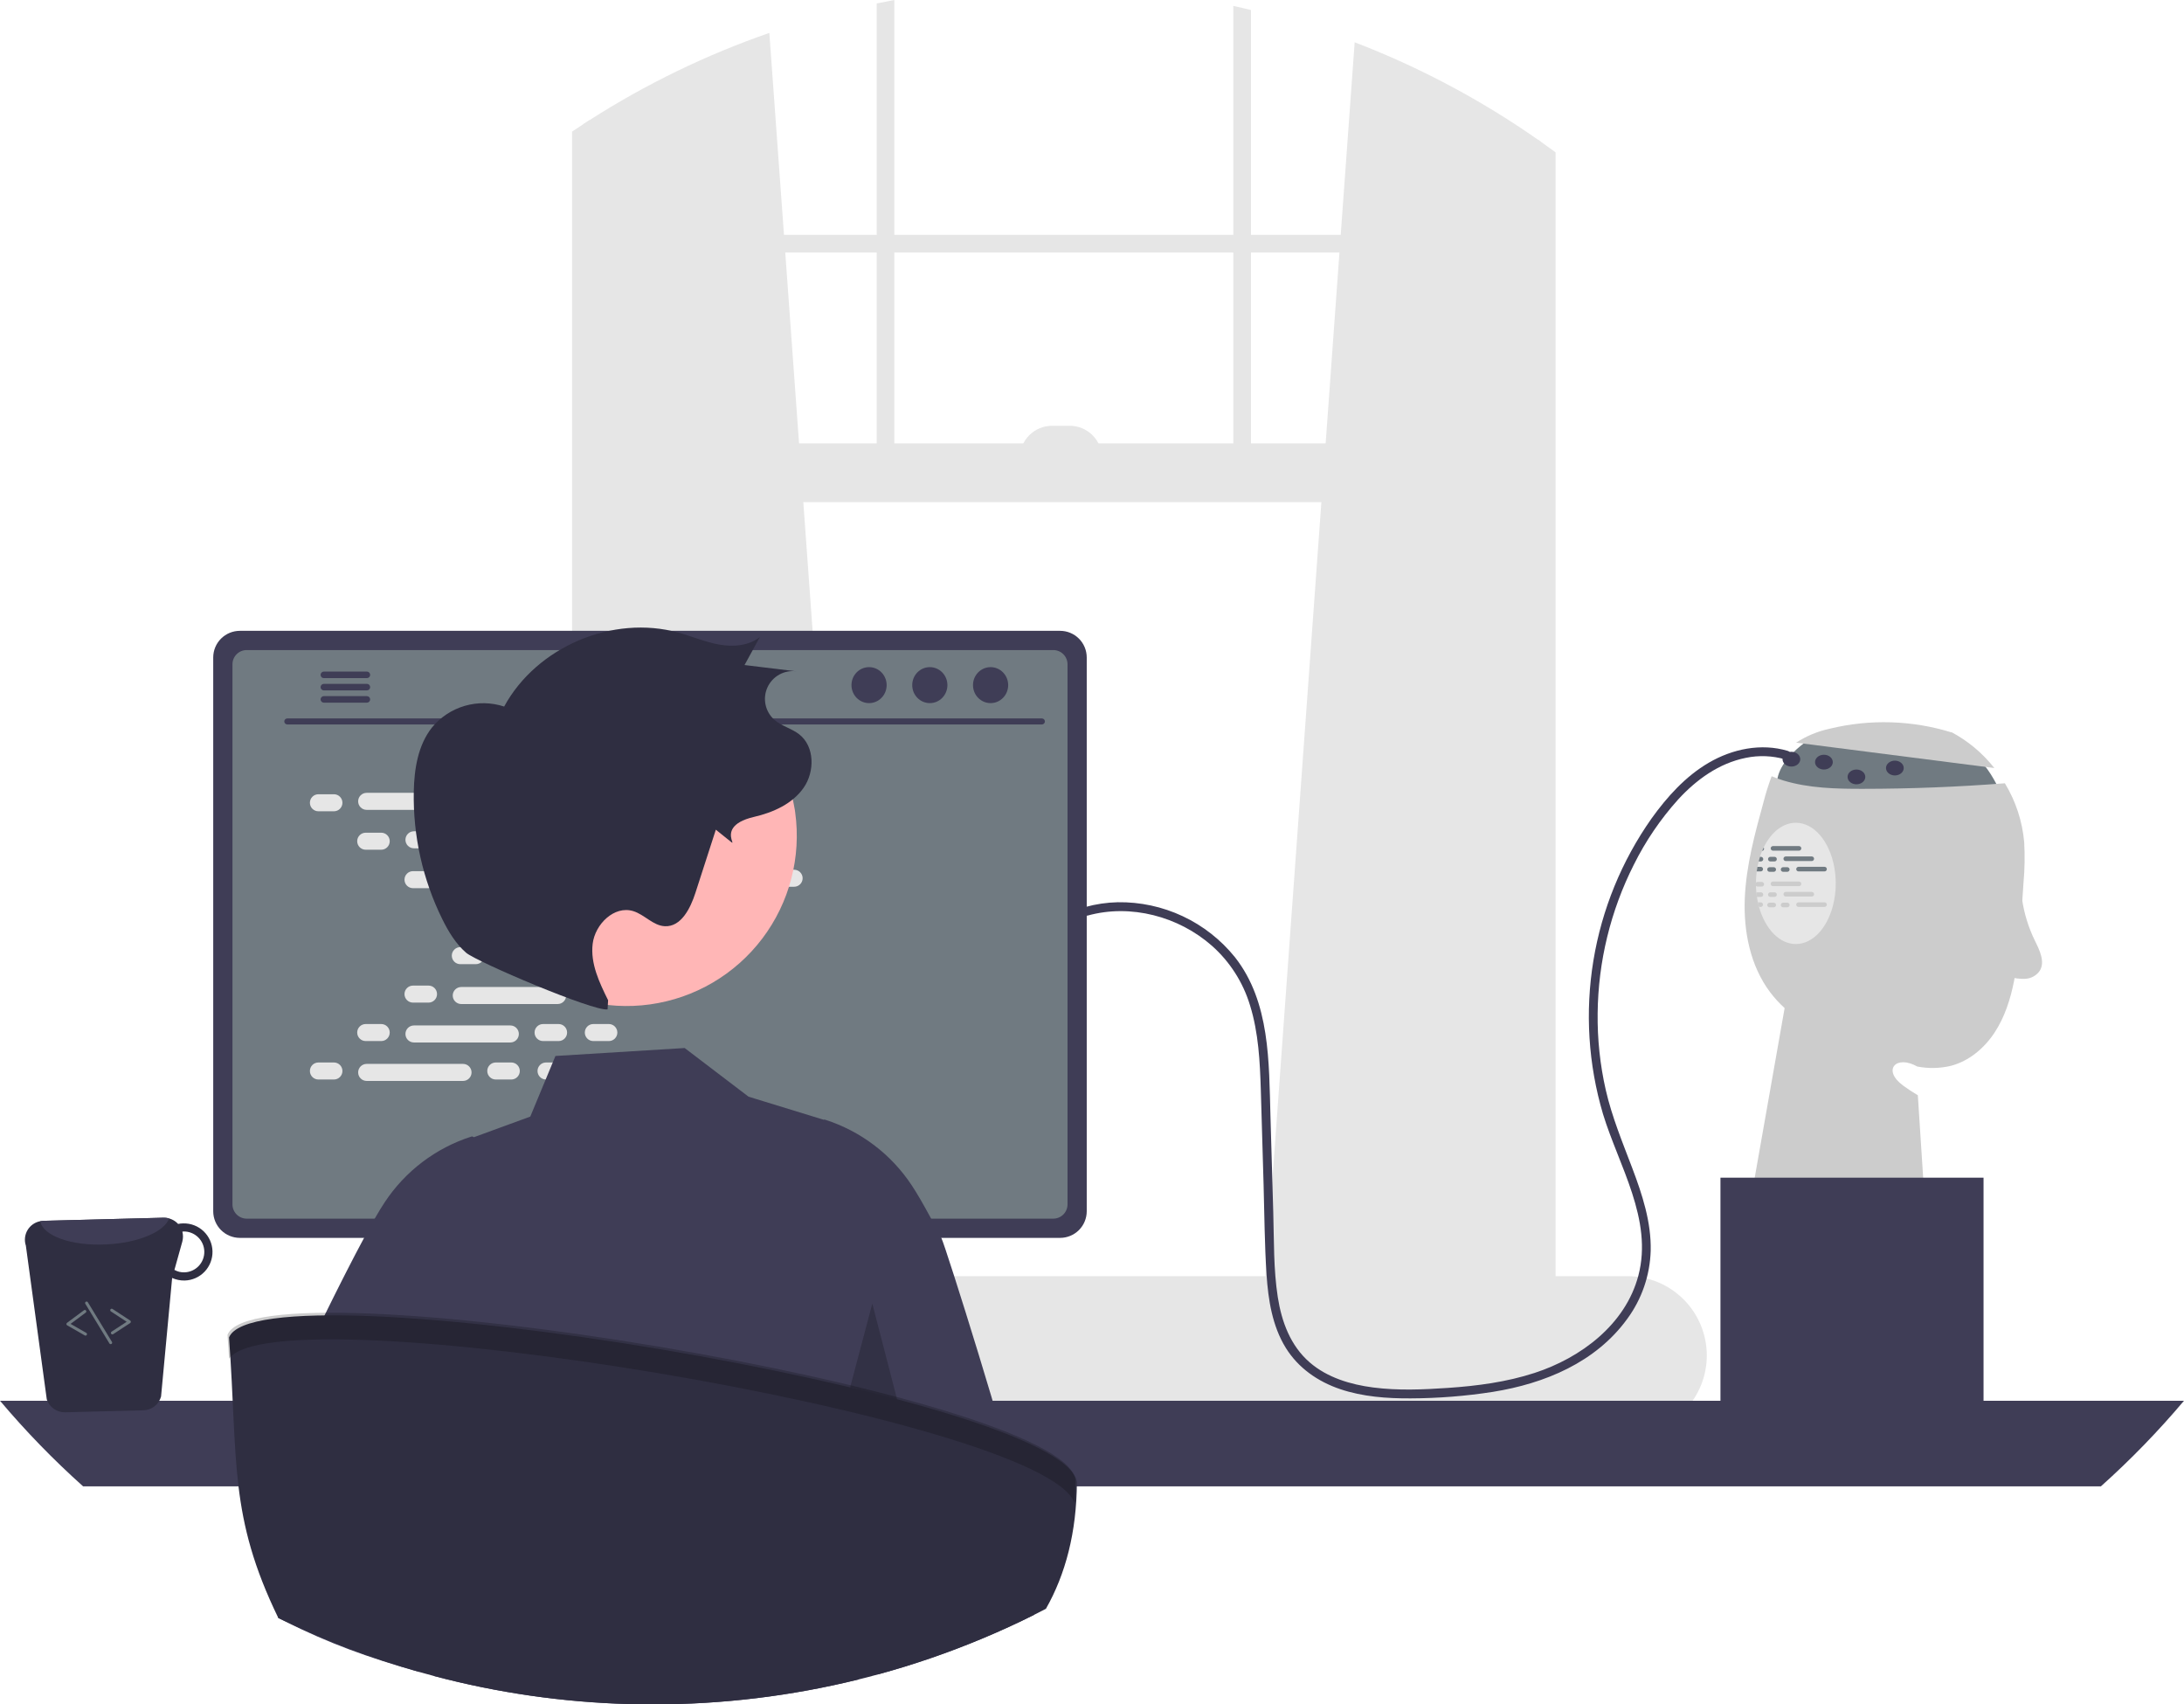 <svg width="232" height="181" viewBox="0 0 232 181" fill="none" xmlns="http://www.w3.org/2000/svg">
<g clip-path="url(#clip0_481_6)">
<path d="M192.924 78.059C192.924 78.059 187.469 81.093 189.039 84.548C190.609 88.003 212.904 85.176 212.904 85.176C212.904 85.176 211.334 80.465 208.508 79.523C205.682 78.581 192.924 78.059 192.924 78.059Z" fill="#707A81"/>
<path d="M190.797 78.868C191.894 78.155 193.112 77.651 194.392 77.381C198.659 76.347 203.127 76.486 207.322 77.784L207.245 77.722C209.032 78.665 210.601 79.974 211.85 81.563L190.797 78.868Z" fill="#CCCCCC"/>
<path d="M214.952 93.726C214.876 94.853 214.801 95.98 214.726 97.105C214.622 99.463 214.365 101.811 213.956 104.135C213.573 106.079 212.964 108.007 211.874 109.663C210.785 111.315 209.168 112.681 207.252 113.184C206.076 113.466 204.853 113.492 203.666 113.262C201.427 111.99 199.91 113.617 202.146 115.272C202.653 115.647 203.181 115.994 203.726 116.312L204.74 131.976L185.899 127.892L189.576 107.056C189.013 106.544 188.498 105.981 188.038 105.375C185.931 102.577 185.205 98.93 185.343 95.431C185.485 91.929 186.417 88.515 187.344 85.139C187.58 84.223 187.865 83.32 188.198 82.434C188.609 82.604 189.027 82.758 189.451 82.887C192.161 83.71 195.04 83.775 197.873 83.772C202.912 83.769 207.946 83.572 212.973 83.182C214.129 85.084 214.83 87.227 215.024 89.445C215.105 90.872 215.081 92.302 214.952 93.726Z" fill="#CCCCCC"/>
<path d="M134.37 136.245L163.375 138.821L163.686 138.849V15.054C163.583 14.982 163.479 14.91 163.375 14.838C157.33 10.608 150.791 7.134 143.903 4.491L142.421 24.939L142.286 26.811L140.82 47.088L140.367 53.326L134.423 135.523L134.37 136.245Z" fill="#E6E6E6"/>
<path d="M62.64 12.749C62.432 12.881 62.225 13.013 62.018 13.151V138.849L62.64 138.793L91.331 136.246L91.278 135.523L85.333 53.326L84.881 47.088L83.415 26.811L83.28 24.939L81.725 3.496C75.022 5.82 68.616 8.926 62.64 12.749Z" fill="#E6E6E6"/>
<path d="M62.018 13.151C61.6 13.421 61.182 13.697 60.771 13.977V140.564C60.771 143.727 62.646 146.378 65.152 147.053C65.561 147.164 65.984 147.22 66.408 147.22H159.607C160.03 147.22 160.452 147.164 160.86 147.053C161.792 146.795 162.636 146.289 163.303 145.59C164.576 144.229 165.272 142.427 165.244 140.564V16.179C164.729 15.799 164.211 15.422 163.686 15.054C163.583 14.982 163.479 14.91 163.375 14.838V140.564C163.376 140.972 163.328 141.378 163.231 141.773C162.788 143.642 161.328 145.012 159.607 145.012H66.408C64.329 145.012 62.64 143.017 62.64 140.564V12.749C62.432 12.881 62.225 13.013 62.018 13.151Z" fill="#E6E6E6"/>
<path d="M164.309 24.94H61.705V26.812H164.309V24.94Z" fill="#E6E6E6"/>
<path d="M132.885 1.065C132.263 0.911 131.641 0.766 131.013 0.631V51.454H132.885V1.065Z" fill="#E6E6E6"/>
<path d="M95.002 0C94.377 0.116 93.752 0.236 93.13 0.364V51.454H95.002V0Z" fill="#E6E6E6"/>
<path d="M41.588 143.944C41.588 145.018 41.793 146.082 42.194 147.078C42.348 147.465 42.532 147.839 42.744 148.197C43.017 148.663 43.335 149.103 43.692 149.509C44.481 150.409 45.453 151.129 46.542 151.623C47.632 152.116 48.814 152.371 50.01 152.371H172.887C175.12 152.371 177.263 151.483 178.842 149.904C180.421 148.324 181.309 146.181 181.309 143.947C181.309 141.713 180.421 139.57 178.842 137.99C177.263 136.411 175.12 135.523 172.887 135.523H50.01C47.778 135.525 45.637 136.413 44.058 137.992C42.48 139.57 41.591 141.711 41.588 143.944Z" fill="#E6E6E6"/>
<path d="M61.705 53.327L163.686 53.327V47.088L61.705 47.088V53.327Z" fill="#E6E6E6"/>
<path d="M117.061 48.648H108.329C108.329 48.197 108.418 47.751 108.59 47.334C108.763 46.918 109.015 46.54 109.334 46.221C109.652 45.903 110.031 45.65 110.447 45.477C110.863 45.305 111.309 45.216 111.76 45.216H113.631C114.541 45.216 115.413 45.578 116.057 46.221C116.7 46.865 117.061 47.737 117.061 48.648Z" fill="#E6E6E6"/>
<path d="M-1.52588e-05 148.756C2.728 151.989 5.678 155.027 8.83 157.848H223.17C226.322 155.027 229.272 151.989 232 148.756H-1.52588e-05Z" fill="#3F3D56"/>
<path d="M58.143 118.349V150.562H80.705V118.349C80.705 118.117 80.631 117.891 80.494 117.705C80.357 117.518 80.163 117.381 79.942 117.312C79.837 117.278 79.728 117.261 79.618 117.262H59.233C59.09 117.262 58.948 117.29 58.816 117.344C58.684 117.399 58.564 117.479 58.462 117.579C58.361 117.68 58.281 117.8 58.226 117.932C58.171 118.064 58.143 118.206 58.143 118.349ZM66.948 129.417C66.954 128.782 67.21 128.175 67.661 127.728C68.112 127.281 68.721 127.03 69.356 127.03C69.991 127.03 70.6 127.281 71.052 127.728C71.503 128.175 71.759 128.782 71.765 129.417V133.155C71.762 133.792 71.506 134.401 71.055 134.85C70.604 135.3 69.993 135.552 69.356 135.552C68.72 135.552 68.109 135.3 67.658 134.85C67.206 134.401 66.951 133.792 66.948 133.155V129.417Z" fill="#2F2E41"/>
<path d="M58.074 149.531V152.638C58.074 152.799 58.138 152.953 58.252 153.067C58.365 153.181 58.519 153.246 58.68 153.247H80.168C80.329 153.246 80.483 153.182 80.597 153.068C80.71 152.953 80.774 152.799 80.774 152.638V149.531H58.074Z" fill="#3F3D56"/>
<path d="M22.65 69.816V128.632C22.65 129.381 22.948 130.1 23.478 130.63C24.008 131.16 24.727 131.458 25.476 131.459H112.615C113.364 131.458 114.083 131.16 114.613 130.63C115.143 130.1 115.44 129.381 115.441 128.632V69.816C115.439 69.067 115.141 68.349 114.611 67.82C114.081 67.291 113.364 66.993 112.615 66.992H25.476C24.727 66.993 24.009 67.291 23.48 67.82C22.95 68.349 22.652 69.067 22.65 69.816Z" fill="#3F3D56"/>
<path d="M24.694 70.547V127.906C24.695 128.307 24.854 128.691 25.137 128.974C25.42 129.257 25.804 129.416 26.204 129.417H111.89C112.29 129.416 112.674 129.257 112.957 128.974C113.24 128.691 113.399 128.307 113.4 127.906V70.547C113.4 70.147 113.241 69.762 112.958 69.478C112.675 69.194 112.29 69.034 111.89 69.034H26.204C25.804 69.034 25.419 69.194 25.136 69.478C24.853 69.762 24.694 70.147 24.694 70.547Z" fill="#707A81"/>
<path d="M42.166 153.979C42.253 154.088 42.364 154.176 42.49 154.237C42.616 154.297 42.755 154.328 42.894 154.328H93.871C94.011 154.327 94.148 154.296 94.274 154.236C94.4 154.176 94.511 154.089 94.599 153.98C94.687 153.872 94.749 153.746 94.782 153.61C94.815 153.474 94.817 153.333 94.788 153.197L93.997 149.437C93.964 149.284 93.894 149.141 93.792 149.022C93.69 148.903 93.559 148.811 93.413 148.756C93.307 148.714 93.194 148.693 93.08 148.693H43.682C43.569 148.693 43.456 148.714 43.35 148.756C43.203 148.811 43.073 148.903 42.971 149.022C42.869 149.141 42.798 149.284 42.766 149.437L41.974 153.197C41.946 153.333 41.949 153.474 41.982 153.609C42.015 153.745 42.078 153.871 42.166 153.979Z" fill="#2F2E41"/>
<path d="M91.301 150.312H92.565C92.649 150.312 92.718 150.244 92.718 150.159V149.523C92.718 149.439 92.649 149.37 92.565 149.37H91.301C91.217 149.37 91.148 149.439 91.148 149.523V150.159C91.148 150.244 91.217 150.312 91.301 150.312Z" fill="#3F3D56"/>
<path d="M88.161 150.312H89.425C89.509 150.312 89.578 150.244 89.578 150.159V149.523C89.578 149.439 89.509 149.37 89.425 149.37H88.161C88.076 149.37 88.008 149.439 88.008 149.523V150.159C88.008 150.244 88.076 150.312 88.161 150.312Z" fill="#3F3D56"/>
<path d="M85.021 150.312H86.284C86.369 150.312 86.438 150.244 86.438 150.159V149.523C86.438 149.439 86.369 149.37 86.284 149.37H85.021C84.936 149.37 84.868 149.439 84.868 149.523V150.159C84.868 150.244 84.936 150.312 85.021 150.312Z" fill="#3F3D56"/>
<path d="M81.881 150.312H83.144C83.229 150.312 83.298 150.244 83.298 150.159V149.523C83.298 149.439 83.229 149.37 83.144 149.37H81.881C81.796 149.37 81.728 149.439 81.728 149.523V150.159C81.728 150.244 81.796 150.312 81.881 150.312Z" fill="#3F3D56"/>
<path d="M78.741 150.312H80.004C80.089 150.312 80.157 150.244 80.157 150.159V149.523C80.157 149.439 80.089 149.37 80.004 149.37H78.741C78.656 149.37 78.587 149.439 78.587 149.523V150.159C78.587 150.244 78.656 150.312 78.741 150.312Z" fill="#3F3D56"/>
<path d="M75.601 150.312H76.864C76.949 150.312 77.017 150.244 77.017 150.159V149.523C77.017 149.439 76.949 149.37 76.864 149.37H75.601C75.516 149.37 75.447 149.439 75.447 149.523V150.159C75.447 150.244 75.516 150.312 75.601 150.312Z" fill="#3F3D56"/>
<path d="M72.46 150.312H73.724C73.808 150.312 73.877 150.244 73.877 150.159V149.523C73.877 149.439 73.808 149.37 73.724 149.37H72.46C72.376 149.37 72.307 149.439 72.307 149.523V150.159C72.307 150.244 72.376 150.312 72.46 150.312Z" fill="#3F3D56"/>
<path d="M69.32 150.312H70.584C70.668 150.312 70.737 150.244 70.737 150.159V149.523C70.737 149.439 70.668 149.37 70.584 149.37H69.32C69.236 149.37 69.167 149.439 69.167 149.523V150.159C69.167 150.244 69.236 150.312 69.32 150.312Z" fill="#3F3D56"/>
<path d="M66.18 150.312H67.444C67.528 150.312 67.597 150.244 67.597 150.159V149.523C67.597 149.439 67.528 149.37 67.444 149.37H66.18C66.096 149.37 66.027 149.439 66.027 149.523V150.159C66.027 150.244 66.096 150.312 66.18 150.312Z" fill="#3F3D56"/>
<path d="M63.04 150.312H64.303C64.388 150.312 64.457 150.244 64.457 150.159V149.523C64.457 149.439 64.388 149.37 64.303 149.37H63.04C62.955 149.37 62.887 149.439 62.887 149.523V150.159C62.887 150.244 62.955 150.312 63.04 150.312Z" fill="#3F3D56"/>
<path d="M59.9 150.312H61.163C61.248 150.312 61.317 150.244 61.317 150.159V149.523C61.317 149.439 61.248 149.37 61.163 149.37H59.9C59.815 149.37 59.746 149.439 59.746 149.523V150.159C59.746 150.244 59.815 150.312 59.9 150.312Z" fill="#3F3D56"/>
<path d="M56.76 150.312H58.023C58.108 150.312 58.176 150.244 58.176 150.159V149.523C58.176 149.439 58.108 149.37 58.023 149.37H56.76C56.675 149.37 56.606 149.439 56.606 149.523V150.159C56.606 150.244 56.675 150.312 56.76 150.312Z" fill="#3F3D56"/>
<path d="M53.62 150.312H54.883C54.968 150.312 55.036 150.244 55.036 150.159V149.523C55.036 149.439 54.968 149.37 54.883 149.37H53.62C53.535 149.37 53.466 149.439 53.466 149.523V150.159C53.466 150.244 53.535 150.312 53.62 150.312Z" fill="#3F3D56"/>
<path d="M50.479 150.312H51.743C51.828 150.312 51.896 150.244 51.896 150.159V149.523C51.896 149.439 51.828 149.37 51.743 149.37H50.479C50.395 149.37 50.326 149.439 50.326 149.523V150.159C50.326 150.244 50.395 150.312 50.479 150.312Z" fill="#3F3D56"/>
<path d="M47.339 150.312H48.603C48.687 150.312 48.756 150.244 48.756 150.159V149.523C48.756 149.439 48.687 149.37 48.603 149.37H47.339C47.255 149.37 47.186 149.439 47.186 149.523V150.159C47.186 150.244 47.255 150.312 47.339 150.312Z" fill="#3F3D56"/>
<path d="M44.199 150.312H45.463C45.547 150.312 45.616 150.244 45.616 150.159V149.523C45.616 149.439 45.547 149.37 45.463 149.37H44.199C44.114 149.37 44.046 149.439 44.046 149.523V150.159C44.046 150.244 44.114 150.312 44.199 150.312Z" fill="#3F3D56"/>
<path d="M91.338 151.883H92.602C92.686 151.883 92.755 151.814 92.755 151.729V151.094C92.755 151.009 92.686 150.94 92.602 150.94H91.338C91.254 150.94 91.185 151.009 91.185 151.094V151.729C91.185 151.814 91.254 151.883 91.338 151.883Z" fill="#3F3D56"/>
<path d="M88.198 151.883H89.462C89.546 151.883 89.615 151.814 89.615 151.729V151.094C89.615 151.009 89.546 150.94 89.462 150.94H88.198C88.114 150.94 88.045 151.009 88.045 151.094V151.729C88.045 151.814 88.114 151.883 88.198 151.883Z" fill="#3F3D56"/>
<path d="M85.058 151.883H86.322C86.406 151.883 86.475 151.814 86.475 151.729V151.094C86.475 151.009 86.406 150.94 86.322 150.94H85.058C84.973 150.94 84.905 151.009 84.905 151.094V151.729C84.905 151.814 84.973 151.883 85.058 151.883Z" fill="#3F3D56"/>
<path d="M81.918 151.883H83.181C83.266 151.883 83.335 151.814 83.335 151.729V151.094C83.335 151.009 83.266 150.94 83.181 150.94H81.918C81.833 150.94 81.765 151.009 81.765 151.094V151.729C81.765 151.814 81.833 151.883 81.918 151.883Z" fill="#3F3D56"/>
<path d="M78.778 151.883H80.041C80.126 151.883 80.195 151.814 80.195 151.729V151.094C80.195 151.009 80.126 150.94 80.041 150.94H78.778C78.693 150.94 78.624 151.009 78.624 151.094V151.729C78.624 151.814 78.693 151.883 78.778 151.883Z" fill="#3F3D56"/>
<path d="M75.638 151.883H76.901C76.986 151.883 77.054 151.814 77.054 151.729V151.094C77.054 151.009 76.986 150.94 76.901 150.94H75.638C75.553 150.94 75.484 151.009 75.484 151.094V151.729C75.484 151.814 75.553 151.883 75.638 151.883Z" fill="#3F3D56"/>
<path d="M72.498 151.883H73.761C73.846 151.883 73.914 151.814 73.914 151.729V151.094C73.914 151.009 73.846 150.94 73.761 150.94H72.498C72.413 150.94 72.344 151.009 72.344 151.094V151.729C72.344 151.814 72.413 151.883 72.498 151.883Z" fill="#3F3D56"/>
<path d="M69.357 151.883H70.621C70.706 151.883 70.774 151.814 70.774 151.729V151.094C70.774 151.009 70.706 150.94 70.621 150.94H69.357C69.273 150.94 69.204 151.009 69.204 151.094V151.729C69.204 151.814 69.273 151.883 69.357 151.883Z" fill="#3F3D56"/>
<path d="M66.217 151.883H67.481C67.565 151.883 67.634 151.814 67.634 151.729V151.094C67.634 151.009 67.565 150.94 67.481 150.94H66.217C66.133 150.94 66.064 151.009 66.064 151.094V151.729C66.064 151.814 66.133 151.883 66.217 151.883Z" fill="#3F3D56"/>
<path d="M63.077 151.883H64.341C64.425 151.883 64.494 151.814 64.494 151.729V151.094C64.494 151.009 64.425 150.94 64.341 150.94H63.077C62.992 150.94 62.924 151.009 62.924 151.094V151.729C62.924 151.814 62.992 151.883 63.077 151.883Z" fill="#3F3D56"/>
<path d="M59.937 151.883H61.2C61.285 151.883 61.354 151.814 61.354 151.729V151.094C61.354 151.009 61.285 150.94 61.2 150.94H59.937C59.852 150.94 59.784 151.009 59.784 151.094V151.729C59.784 151.814 59.852 151.883 59.937 151.883Z" fill="#3F3D56"/>
<path d="M56.797 151.883H58.06C58.145 151.883 58.214 151.814 58.214 151.729V151.094C58.214 151.009 58.145 150.94 58.06 150.94H56.797C56.712 150.94 56.644 151.009 56.644 151.094V151.729C56.644 151.814 56.712 151.883 56.797 151.883Z" fill="#3F3D56"/>
<path d="M53.657 151.883H54.92C55.005 151.883 55.073 151.814 55.073 151.729V151.094C55.073 151.009 55.005 150.94 54.92 150.94H53.657C53.572 150.94 53.503 151.009 53.503 151.094V151.729C53.503 151.814 53.572 151.883 53.657 151.883Z" fill="#3F3D56"/>
<path d="M50.517 151.883H51.78C51.865 151.883 51.933 151.814 51.933 151.729V151.094C51.933 151.009 51.865 150.94 51.78 150.94H50.517C50.432 150.94 50.363 151.009 50.363 151.094V151.729C50.363 151.814 50.432 151.883 50.517 151.883Z" fill="#3F3D56"/>
<path d="M47.376 151.883H48.64C48.724 151.883 48.793 151.814 48.793 151.729V151.094C48.793 151.009 48.724 150.94 48.64 150.94H47.376C47.292 150.94 47.223 151.009 47.223 151.094V151.729C47.223 151.814 47.292 151.883 47.376 151.883Z" fill="#3F3D56"/>
<path d="M44.236 151.883H45.5C45.584 151.883 45.653 151.814 45.653 151.729V151.094C45.653 151.009 45.584 150.94 45.5 150.94H44.236C44.152 150.94 44.083 151.009 44.083 151.094V151.729C44.083 151.814 44.152 151.883 44.236 151.883Z" fill="#3F3D56"/>
<path d="M65.275 153.767H77.529C77.614 153.767 77.683 153.699 77.683 153.614V152.978C77.683 152.894 77.614 152.825 77.529 152.825H65.275C65.191 152.825 65.122 152.894 65.122 152.978V153.614C65.122 153.699 65.191 153.767 65.275 153.767Z" fill="#3F3D56"/>
<path d="M30.51 76.935H110.685C110.769 76.933 110.848 76.899 110.906 76.839C110.965 76.78 110.997 76.7 110.997 76.616C110.997 76.533 110.965 76.453 110.906 76.393C110.848 76.334 110.769 76.299 110.685 76.297H30.51C30.427 76.299 30.348 76.334 30.289 76.393C30.231 76.453 30.198 76.533 30.198 76.616C30.198 76.7 30.231 76.78 30.289 76.839C30.348 76.899 30.427 76.933 30.51 76.935Z" fill="#3F3D56"/>
<path d="M105.228 74.669C106.26 74.669 107.096 73.814 107.096 72.758C107.096 71.703 106.26 70.848 105.228 70.848C104.196 70.848 103.359 71.703 103.359 72.758C103.359 73.814 104.196 74.669 105.228 74.669Z" fill="#3F3D56"/>
<path d="M98.773 74.669C99.805 74.669 100.641 73.814 100.641 72.758C100.641 71.703 99.805 70.848 98.773 70.848C97.741 70.848 96.904 71.703 96.904 72.758C96.904 73.814 97.741 74.669 98.773 74.669Z" fill="#3F3D56"/>
<path d="M92.318 74.669C93.35 74.669 94.186 73.814 94.186 72.758C94.186 71.703 93.35 70.848 92.318 70.848C91.286 70.848 90.45 71.703 90.45 72.758C90.45 73.814 91.286 74.669 92.318 74.669Z" fill="#3F3D56"/>
<path d="M34.055 71.669C34.055 71.714 34.063 71.759 34.08 71.801C34.097 71.842 34.123 71.88 34.154 71.912C34.186 71.945 34.224 71.97 34.266 71.988C34.307 72.005 34.352 72.014 34.397 72.014H38.982C39.072 72.012 39.159 71.975 39.222 71.91C39.285 71.845 39.321 71.758 39.321 71.667C39.321 71.577 39.285 71.49 39.222 71.425C39.159 71.36 39.072 71.322 38.982 71.32H34.397C34.306 71.321 34.218 71.359 34.154 71.424C34.09 71.489 34.054 71.577 34.055 71.669Z" fill="#3F3D56"/>
<path d="M34.055 72.972C34.055 73.017 34.063 73.062 34.08 73.104C34.097 73.146 34.123 73.184 34.154 73.216C34.186 73.248 34.224 73.274 34.266 73.291C34.307 73.308 34.352 73.318 34.397 73.318H38.982C39.072 73.316 39.159 73.278 39.222 73.213C39.286 73.149 39.321 73.061 39.321 72.971C39.321 72.88 39.286 72.793 39.222 72.728C39.159 72.663 39.072 72.626 38.982 72.624H34.397C34.306 72.625 34.218 72.662 34.154 72.727C34.09 72.793 34.054 72.881 34.055 72.972Z" fill="#3F3D56"/>
<path d="M34.055 74.273C34.054 74.364 34.09 74.452 34.154 74.517C34.218 74.583 34.306 74.62 34.397 74.621H38.982C39.072 74.619 39.159 74.582 39.222 74.517C39.285 74.452 39.321 74.365 39.321 74.274C39.321 74.183 39.285 74.097 39.222 74.032C39.159 73.967 39.072 73.929 38.982 73.927H34.397C34.352 73.927 34.307 73.936 34.266 73.954C34.224 73.971 34.186 73.997 34.154 74.029C34.123 74.061 34.097 74.099 34.08 74.141C34.063 74.183 34.055 74.228 34.055 74.273Z" fill="#3F3D56"/>
<path d="M35.472 84.346H33.824C33.325 84.346 32.92 84.751 32.92 85.251C32.92 85.751 33.325 86.156 33.824 86.156H35.472C35.971 86.156 36.376 85.751 36.376 85.251C36.376 84.751 35.971 84.346 35.472 84.346Z" fill="#E6E6E6"/>
<path d="M54.313 84.346H52.665C52.166 84.346 51.761 84.751 51.761 85.251C51.761 85.751 52.166 86.156 52.665 86.156H54.313C54.812 86.156 55.217 85.751 55.217 85.251C55.217 84.751 54.812 84.346 54.313 84.346Z" fill="#E6E6E6"/>
<path d="M59.651 84.346H58.003C57.504 84.346 57.099 84.751 57.099 85.251C57.099 85.751 57.504 86.156 58.003 86.156H59.651C60.15 86.156 60.555 85.751 60.555 85.251C60.555 84.751 60.15 84.346 59.651 84.346Z" fill="#E6E6E6"/>
<path d="M49.188 84.196H38.949C38.45 84.196 38.045 84.601 38.045 85.1C38.045 85.6 38.45 86.005 38.949 86.005H49.188C49.687 86.005 50.092 85.6 50.092 85.1C50.092 84.601 49.687 84.196 49.188 84.196Z" fill="#E6E6E6"/>
<path d="M74.309 84.196H64.07C63.571 84.196 63.166 84.601 63.166 85.1C63.166 85.6 63.571 86.005 64.07 86.005H74.309C74.808 86.005 75.213 85.6 75.213 85.1C75.213 84.601 74.808 84.196 74.309 84.196Z" fill="#E6E6E6"/>
<path d="M40.496 88.43H38.849C38.349 88.43 37.944 88.835 37.944 89.334C37.944 89.834 38.349 90.239 38.849 90.239H40.496C40.995 90.239 41.4 89.834 41.4 89.334C41.4 88.835 40.995 88.43 40.496 88.43Z" fill="#E6E6E6"/>
<path d="M59.337 88.43H57.689C57.19 88.43 56.785 88.835 56.785 89.334C56.785 89.834 57.19 90.239 57.689 90.239H59.337C59.836 90.239 60.241 89.834 60.241 89.334C60.241 88.835 59.836 88.43 59.337 88.43Z" fill="#E6E6E6"/>
<path d="M64.675 88.43H63.028C62.528 88.43 62.123 88.835 62.123 89.334C62.123 89.834 62.528 90.239 63.028 90.239H64.675C65.174 90.239 65.579 89.834 65.579 89.334C65.579 88.835 65.174 88.43 64.675 88.43Z" fill="#E6E6E6"/>
<path d="M54.212 88.279H43.973C43.474 88.279 43.069 88.684 43.069 89.183C43.069 89.683 43.474 90.088 43.973 90.088H54.212C54.712 90.088 55.116 89.683 55.116 89.183C55.116 88.684 54.712 88.279 54.212 88.279Z" fill="#E6E6E6"/>
<path d="M79.333 88.279H69.094C68.595 88.279 68.19 88.684 68.19 89.183C68.19 89.683 68.595 90.088 69.094 90.088H79.333C79.833 90.088 80.237 89.683 80.237 89.183C80.237 88.684 79.833 88.279 79.333 88.279Z" fill="#E6E6E6"/>
<path d="M45.52 92.513H43.873C43.373 92.513 42.968 92.918 42.968 93.417C42.968 93.917 43.373 94.322 43.873 94.322H45.52C46.02 94.322 46.425 93.917 46.425 93.417C46.425 92.918 46.02 92.513 45.52 92.513Z" fill="#E6E6E6"/>
<path d="M64.361 92.513H62.714C62.214 92.513 61.809 92.918 61.809 93.417C61.809 93.917 62.214 94.322 62.714 94.322H64.361C64.861 94.322 65.265 93.917 65.265 93.417C65.265 92.918 64.861 92.513 64.361 92.513Z" fill="#E6E6E6"/>
<path d="M69.699 92.513H68.052C67.552 92.513 67.147 92.918 67.147 93.417C67.147 93.917 67.552 94.322 68.052 94.322H69.699C70.199 94.322 70.604 93.917 70.604 93.417C70.604 92.918 70.199 92.513 69.699 92.513Z" fill="#E6E6E6"/>
<path d="M59.236 92.362H48.998C48.498 92.362 48.093 92.767 48.093 93.266C48.093 93.766 48.498 94.171 48.998 94.171H59.236C59.736 94.171 60.141 93.766 60.141 93.266C60.141 92.767 59.736 92.362 59.236 92.362Z" fill="#E6E6E6"/>
<path d="M84.357 92.362H74.119C73.619 92.362 73.214 92.767 73.214 93.266C73.214 93.766 73.619 94.171 74.119 94.171H84.357C84.857 94.171 85.262 93.766 85.262 93.266C85.262 92.767 84.857 92.362 84.357 92.362Z" fill="#E6E6E6"/>
<path d="M50.544 96.596H48.897C48.398 96.596 47.993 97.001 47.993 97.501C47.993 98 48.398 98.405 48.897 98.405H50.544C51.044 98.405 51.449 98 51.449 97.501C51.449 97.001 51.044 96.596 50.544 96.596Z" fill="#E6E6E6"/>
<path d="M69.385 96.596H67.738C67.238 96.596 66.834 97.001 66.834 97.501C66.834 98 67.238 98.405 67.738 98.405H69.385C69.885 98.405 70.29 98 70.29 97.501C70.29 97.001 69.885 96.596 69.385 96.596Z" fill="#E6E6E6"/>
<path d="M74.724 96.596H73.076C72.577 96.596 72.172 97.001 72.172 97.501C72.172 98 72.577 98.405 73.076 98.405H74.724C75.223 98.405 75.628 98 75.628 97.501C75.628 97.001 75.223 96.596 74.724 96.596Z" fill="#E6E6E6"/>
<path d="M64.26 96.445H54.022C53.522 96.445 53.117 96.85 53.117 97.35C53.117 97.849 53.522 98.254 54.022 98.254H64.26C64.76 98.254 65.165 97.849 65.165 97.35C65.165 96.85 64.76 96.445 64.26 96.445Z" fill="#E6E6E6"/>
<path d="M54.313 112.832H52.665C52.166 112.832 51.761 113.237 51.761 113.737C51.761 114.236 52.166 114.641 52.665 114.641H54.313C54.812 114.641 55.217 114.236 55.217 113.737C55.217 113.237 54.812 112.832 54.313 112.832Z" fill="#E6E6E6"/>
<path d="M59.651 112.832H58.003C57.504 112.832 57.099 113.237 57.099 113.737C57.099 114.236 57.504 114.641 58.003 114.641H59.651C60.15 114.641 60.555 114.236 60.555 113.737C60.555 113.237 60.15 112.832 59.651 112.832Z" fill="#E6E6E6"/>
<path d="M74.309 112.983H64.07C63.571 112.983 63.166 113.388 63.166 113.888C63.166 114.387 63.571 114.792 64.07 114.792H74.309C74.808 114.792 75.213 114.387 75.213 113.888C75.213 113.388 74.808 112.983 74.309 112.983Z" fill="#E6E6E6"/>
<path d="M35.472 112.832H33.824C33.325 112.832 32.92 113.237 32.92 113.737C32.92 114.236 33.325 114.641 33.824 114.641H35.472C35.971 114.641 36.376 114.236 36.376 113.737C36.376 113.237 35.971 112.832 35.472 112.832Z" fill="#E6E6E6"/>
<path d="M49.188 112.983H38.949C38.45 112.983 38.045 113.388 38.045 113.888C38.045 114.387 38.45 114.792 38.949 114.792H49.188C49.687 114.792 50.092 114.387 50.092 113.888C50.092 113.388 49.687 112.983 49.188 112.983Z" fill="#E6E6E6"/>
<path d="M40.496 108.749H38.849C38.349 108.749 37.944 109.154 37.944 109.654C37.944 110.153 38.349 110.558 38.849 110.558H40.496C40.995 110.558 41.4 110.153 41.4 109.654C41.4 109.154 40.995 108.749 40.496 108.749Z" fill="#E6E6E6"/>
<path d="M59.337 108.749H57.689C57.19 108.749 56.785 109.154 56.785 109.654C56.785 110.153 57.19 110.558 57.689 110.558H59.337C59.836 110.558 60.241 110.153 60.241 109.654C60.241 109.154 59.836 108.749 59.337 108.749Z" fill="#E6E6E6"/>
<path d="M64.675 108.749H63.028C62.528 108.749 62.123 109.154 62.123 109.654C62.123 110.153 62.528 110.558 63.028 110.558H64.675C65.174 110.558 65.579 110.153 65.579 109.654C65.579 109.154 65.174 108.749 64.675 108.749Z" fill="#E6E6E6"/>
<path d="M54.212 108.9H43.973C43.474 108.9 43.069 109.305 43.069 109.805C43.069 110.304 43.474 110.709 43.973 110.709H54.212C54.712 110.709 55.116 110.304 55.116 109.805C55.116 109.305 54.712 108.9 54.212 108.9Z" fill="#E6E6E6"/>
<path d="M45.52 104.666H43.873C43.373 104.666 42.968 105.071 42.968 105.571C42.968 106.07 43.373 106.475 43.873 106.475H45.52C46.02 106.475 46.425 106.07 46.425 105.571C46.425 105.071 46.02 104.666 45.52 104.666Z" fill="#E6E6E6"/>
<path d="M64.361 104.666H62.714C62.214 104.666 61.809 105.071 61.809 105.571C61.809 106.07 62.214 106.475 62.714 106.475H64.361C64.861 106.475 65.265 106.07 65.265 105.571C65.265 105.071 64.861 104.666 64.361 104.666Z" fill="#E6E6E6"/>
<path d="M69.699 104.666H68.052C67.552 104.666 67.147 105.071 67.147 105.571C67.147 106.07 67.552 106.475 68.052 106.475H69.699C70.199 106.475 70.604 106.07 70.604 105.571C70.604 105.071 70.199 104.666 69.699 104.666Z" fill="#E6E6E6"/>
<path d="M59.236 104.817H48.998C48.498 104.817 48.093 105.222 48.093 105.721C48.093 106.221 48.498 106.626 48.998 106.626H59.236C59.736 106.626 60.141 106.221 60.141 105.721C60.141 105.222 59.736 104.817 59.236 104.817Z" fill="#E6E6E6"/>
<path d="M50.544 100.583H48.897C48.398 100.583 47.993 100.988 47.993 101.487C47.993 101.987 48.398 102.392 48.897 102.392H50.544C51.044 102.392 51.449 101.987 51.449 101.487C51.449 100.988 51.044 100.583 50.544 100.583Z" fill="#E6E6E6"/>
<path d="M69.385 100.583H67.738C67.238 100.583 66.834 100.988 66.834 101.487C66.834 101.987 67.238 102.392 67.738 102.392H69.385C69.885 102.392 70.29 101.987 70.29 101.487C70.29 100.988 69.885 100.583 69.385 100.583Z" fill="#E6E6E6"/>
<path d="M74.724 100.583H73.076C72.577 100.583 72.172 100.988 72.172 101.487C72.172 101.987 72.577 102.392 73.076 102.392H74.724C75.223 102.392 75.628 101.987 75.628 101.487C75.628 100.988 75.223 100.583 74.724 100.583Z" fill="#E6E6E6"/>
<path d="M64.26 100.734H54.022C53.522 100.734 53.117 101.139 53.117 101.638C53.117 102.138 53.522 102.543 54.022 102.543H64.26C64.76 102.543 65.165 102.138 65.165 101.638C65.165 101.139 64.76 100.734 64.26 100.734Z" fill="#E6E6E6"/>
<path d="M29.549 171.819C29.74 171.917 29.935 172.014 30.127 172.108C35.088 174.589 39.057 176 44.486 177.545C44.945 172.425 45.388 163.427 45.818 157.848C45.931 156.401 46.044 155.185 46.154 154.328C46.181 153.872 46.275 153.422 46.43 152.993L46.411 154.328L46.364 157.848L46.091 177.985C52.845 179.772 59.782 180.772 66.766 180.965C67.13 180.975 67.488 180.981 67.833 180.987C67.956 180.991 68.075 180.994 68.195 180.994C68.587 180.997 68.976 181 69.369 181C76.728 181.005 84.061 180.116 91.205 178.352C91.052 173.286 90.898 164.388 90.75 157.848C90.719 156.57 90.69 155.38 90.659 154.328C90.599 152.079 90.537 150.458 90.477 149.915C90.53 150.011 90.571 150.113 90.599 150.219C90.89 151.574 91.088 152.946 91.193 154.328C91.303 155.38 91.413 156.57 91.523 157.848C92.107 164.642 92.716 173.88 93.344 177.796C97.082 176.775 100.75 175.513 104.325 174.018C106.209 173.233 108.06 172.386 109.877 171.477C109.531 169.215 109.17 166.681 108.8 164.052C108.511 162.013 108.212 159.918 107.908 157.848C107.437 154.651 100.437 132.307 99.995 131.459C99.615 130.733 99.254 130.048 98.911 129.417C98.082 127.884 97.379 126.663 96.858 125.89C94.678 122.583 91.434 120.122 87.663 118.914L87.569 118.889L87.503 118.917L81.082 116.945L80.143 116.656L79.512 116.461L77.288 114.768L76.079 113.848L74.946 112.984L72.729 111.297L59.003 112.142L56.331 118.578L50.346 120.767L50.242 120.72L50.151 120.682L50.057 120.707C46.287 121.916 43.043 124.378 40.863 127.683C40.568 128.126 40.21 128.71 39.804 129.417C39.459 130.017 39.082 130.702 38.674 131.459C38.093 132.536 37.459 133.752 36.787 135.068C36.639 135.357 36.489 135.652 36.338 135.95C36.058 136.503 35.775 137.067 35.487 137.643C34.818 138.978 34.127 140.373 33.436 141.789C32.837 143.017 32.23 145.542 31.634 148.756C31.141 151.425 30.651 154.573 30.177 157.848C29.555 162.095 30.218 167.18 29.655 171.087C29.621 171.335 29.583 171.577 29.549 171.819Z" fill="#3F3D56"/>
<path opacity="0.2" d="M95.332 148.742L92.663 138.442L90.307 147.33L95.332 148.742Z" fill="black"/>
<path d="M24.33 142.031C25.284 155.185 24.295 160.977 29.564 171.822C34.359 174.169 39.352 176.085 44.486 177.545C45.02 177.696 45.555 177.842 46.091 177.985C52.845 179.772 59.782 180.772 66.766 180.965C67.13 180.975 67.488 180.981 67.833 180.987C67.956 180.991 68.075 180.994 68.195 180.994C68.587 180.997 68.976 181 69.369 181C76.728 181.005 84.061 180.116 91.205 178.352C91.921 178.176 92.634 177.991 93.344 177.796C97.082 176.775 100.75 175.513 104.325 174.018C106.209 173.233 108.06 172.386 109.877 171.477C110.288 171.269 110.699 171.062 111.105 170.849C113.186 167.186 114.37 162.733 114.395 157.38C112.954 148.159 27.514 134.078 24.33 142.031Z" fill="#2F2E41"/>
<path opacity="0.2" d="M24.332 144.284C24.284 143.469 24.229 142.628 24.166 141.752C27.35 133.799 112.79 147.88 114.231 157.102C114.227 157.947 114.191 158.768 114.13 159.569C110.64 150.467 29.47 137.084 24.332 144.284Z" fill="black"/>
<path d="M4.971 148.622C5.109 149.025 5.371 149.374 5.72 149.618C6.069 149.863 6.486 149.99 6.912 149.983L15.231 149.769C15.66 149.76 16.075 149.613 16.413 149.35C16.752 149.086 16.996 148.72 17.109 148.306L18.286 135.715C18.704 135.904 19.159 135.998 19.617 135.988C20.421 135.968 21.184 135.628 21.738 135.045C22.292 134.462 22.592 133.683 22.572 132.879C22.552 132.075 22.213 131.311 21.63 130.757C21.048 130.202 20.269 129.902 19.465 129.921C19.282 129.921 19.099 129.94 18.92 129.978C18.725 129.767 18.488 129.599 18.224 129.486C17.961 129.372 17.676 129.315 17.389 129.317L4.593 129.648C4.487 129.652 4.381 129.665 4.277 129.687C3.997 129.74 3.73 129.851 3.497 130.015C3.263 130.179 3.067 130.391 2.922 130.637C2.777 130.883 2.686 131.157 2.656 131.441C2.626 131.725 2.657 132.012 2.747 132.283L4.971 148.622ZM18.528 134.86L19.365 131.86C19.461 131.513 19.463 131.147 19.372 130.8C19.412 130.8 19.448 130.78 19.489 130.78C20.063 130.768 20.619 130.985 21.034 131.382C21.449 131.779 21.69 132.325 21.703 132.899C21.717 133.474 21.502 134.03 21.106 134.447C20.71 134.863 20.165 135.105 19.59 135.12C19.219 135.132 18.852 135.042 18.528 134.86Z" fill="#2F2E41"/>
<path d="M4.277 129.687C4.55 131.246 7.615 132.342 11.3 132.152C14.69 131.996 17.461 130.805 17.968 129.395C17.78 129.339 17.585 129.313 17.389 129.317L4.593 129.648C4.487 129.652 4.381 129.665 4.277 129.687Z" fill="#3F3D56"/>
<path d="M11.976 141.704C11.993 141.699 12.009 141.692 12.023 141.683L13.83 140.5C13.852 140.486 13.87 140.466 13.882 140.443C13.895 140.42 13.901 140.395 13.901 140.369C13.901 140.343 13.895 140.317 13.882 140.294C13.87 140.271 13.852 140.252 13.83 140.237L11.952 139.007C11.935 138.996 11.916 138.988 11.895 138.984C11.875 138.98 11.854 138.98 11.834 138.984C11.814 138.988 11.794 138.997 11.777 139.008C11.76 139.02 11.746 139.035 11.734 139.052C11.723 139.069 11.715 139.089 11.711 139.109C11.708 139.129 11.708 139.15 11.712 139.17C11.716 139.191 11.725 139.21 11.736 139.227C11.748 139.244 11.763 139.258 11.78 139.27L13.457 140.368L11.851 141.42C11.82 141.44 11.797 141.471 11.787 141.507C11.776 141.542 11.779 141.58 11.794 141.614C11.809 141.649 11.835 141.676 11.868 141.692C11.902 141.709 11.94 141.713 11.976 141.704Z" fill="#707A81"/>
<path d="M9.122 141.835C9.153 141.828 9.18 141.811 9.201 141.788C9.222 141.764 9.235 141.735 9.239 141.704C9.244 141.673 9.239 141.642 9.225 141.614C9.211 141.586 9.189 141.562 9.162 141.547L7.497 140.592L9.106 139.396C9.123 139.384 9.137 139.368 9.147 139.351C9.158 139.333 9.165 139.313 9.168 139.293C9.171 139.273 9.17 139.252 9.165 139.232C9.16 139.212 9.151 139.193 9.139 139.176C9.126 139.16 9.111 139.146 9.093 139.135C9.076 139.125 9.056 139.118 9.036 139.115C9.015 139.112 8.994 139.113 8.975 139.118C8.955 139.123 8.936 139.132 8.919 139.144L7.117 140.483C7.096 140.498 7.08 140.519 7.068 140.543C7.057 140.566 7.052 140.592 7.054 140.618C7.056 140.644 7.064 140.669 7.077 140.692C7.091 140.714 7.11 140.732 7.133 140.745L9.006 141.819C9.041 141.839 9.083 141.845 9.122 141.835Z" fill="#707A81"/>
<path d="M11.796 142.74C11.811 142.736 11.826 142.73 11.839 142.722C11.857 142.711 11.872 142.697 11.884 142.68C11.896 142.664 11.905 142.645 11.91 142.625C11.915 142.605 11.916 142.584 11.913 142.564C11.91 142.543 11.902 142.524 11.892 142.506L9.331 138.295C9.309 138.259 9.274 138.234 9.234 138.224C9.193 138.215 9.151 138.221 9.115 138.243C9.08 138.264 9.054 138.299 9.044 138.34C9.035 138.38 9.041 138.423 9.063 138.458L11.623 142.67C11.641 142.698 11.667 142.721 11.698 142.733C11.729 142.746 11.764 142.748 11.796 142.74Z" fill="#707A81"/>
<path d="M210.706 125.066H182.759V149.565H210.706V125.066Z" fill="#3F3D56"/>
<path d="M214.849 90.846C214.33 93.917 214.785 97.074 216.15 99.873C216.655 100.903 217.281 102.144 216.666 103.112C216.493 103.354 216.269 103.554 216.009 103.698C215.749 103.842 215.46 103.927 215.163 103.945C214.57 103.976 213.976 103.899 213.41 103.718" fill="#CCCCCC"/>
<path d="M190.295 81.407C190.816 81.407 191.237 81.056 191.237 80.622C191.237 80.188 190.816 79.837 190.295 79.837C189.775 79.837 189.353 80.188 189.353 80.622C189.353 81.056 189.775 81.407 190.295 81.407Z" fill="#3F3D56"/>
<path d="M193.749 81.721C194.27 81.721 194.692 81.37 194.692 80.936C194.692 80.502 194.27 80.151 193.749 80.151C193.229 80.151 192.807 80.502 192.807 80.936C192.807 81.37 193.229 81.721 193.749 81.721Z" fill="#3F3D56"/>
<path d="M197.204 83.292C197.724 83.292 198.146 82.94 198.146 82.507C198.146 82.073 197.724 81.721 197.204 81.721C196.683 81.721 196.262 82.073 196.262 82.507C196.262 82.94 196.683 83.292 197.204 83.292Z" fill="#3F3D56"/>
<path d="M201.286 82.35C201.806 82.35 202.228 81.998 202.228 81.564C202.228 81.131 201.806 80.779 201.286 80.779C200.766 80.779 200.344 81.131 200.344 81.564C200.344 81.998 200.766 82.35 201.286 82.35Z" fill="#3F3D56"/>
<path d="M115.537 97.232C120.112 95.962 125.208 97.323 128.743 100.442C130.651 102.136 132.051 104.327 132.788 106.77C133.69 109.678 133.84 112.746 133.934 115.769C134.039 119.111 134.129 122.454 134.227 125.797C134.32 128.984 134.33 132.186 134.543 135.368C134.721 138.038 135.149 140.809 136.577 143.125C137.902 145.272 139.994 146.722 142.359 147.521C144.756 148.331 147.339 148.519 149.854 148.503C152.78 148.493 155.701 148.262 158.592 147.811C164.083 146.931 169.507 144.686 172.861 140.056C174.405 137.954 175.273 135.431 175.348 132.823C175.419 129.784 174.449 126.841 173.385 124.034C172.351 121.303 171.232 118.612 170.577 115.756C169.969 113.084 169.679 110.349 169.713 107.608C169.769 102.125 171.083 96.728 173.554 91.833C174.804 89.319 176.39 86.986 178.268 84.9C180.205 82.791 182.604 81.051 185.456 80.481C186.848 80.192 188.289 80.25 189.653 80.649C190.235 80.824 190.484 79.915 189.904 79.741C187.078 78.894 184.009 79.538 181.504 81.007C179.04 82.451 177.094 84.617 175.442 86.915C172.268 91.418 170.155 96.583 169.261 102.02C168.368 107.457 168.717 113.026 170.283 118.309C171.959 123.803 175.606 129.52 174.039 135.465C172.668 140.669 167.919 144.205 163.012 145.802C160.035 146.771 156.915 147.181 153.802 147.393C151.171 147.573 148.504 147.687 145.881 147.348C143.472 147.038 140.994 146.301 139.126 144.683C137.078 142.91 136.142 140.362 135.735 137.747C135.274 134.789 135.342 131.738 135.255 128.753L134.958 118.563C134.79 112.807 134.935 106.429 131.191 101.66C129.695 99.802 127.794 98.31 125.634 97.297C123.474 96.284 121.111 95.777 118.726 95.815C117.563 95.842 116.407 96.013 115.286 96.323C115.169 96.36 115.072 96.44 115.013 96.548C114.955 96.655 114.94 96.781 114.973 96.899C115.005 97.017 115.082 97.117 115.187 97.179C115.292 97.242 115.418 97.26 115.537 97.232Z" fill="#3F3D56"/>
<path d="M48.662 91.271C49.328 96.017 51.852 100.304 55.677 103.19C59.502 106.076 64.316 107.326 69.062 106.663C73.807 106.001 78.096 103.482 80.985 99.659C83.874 95.835 85.128 91.021 84.471 86.274L84.435 86.017C83.671 81.334 81.096 77.139 77.267 74.338C73.438 71.536 68.661 70.352 63.967 71.041C59.273 71.731 55.039 74.238 52.176 78.022C49.314 81.807 48.054 86.565 48.667 91.27L48.662 91.271Z" fill="#FFB6B6"/>
<path d="M64.598 106.223C63.664 104.34 62.703 102.318 62.957 100.231C63.211 98.144 65.25 96.143 67.26 96.756C68.463 97.123 69.374 98.306 70.63 98.362C72.358 98.44 73.342 96.46 73.874 94.814L76.041 88.11C80.222 91.395 74.927 87.951 80.106 86.749C82.137 86.277 84.188 85.364 85.375 83.648C86.562 81.933 86.546 79.278 84.906 77.989C84.102 77.358 83.034 77.12 82.265 76.445C81.788 76.027 81.458 75.466 81.325 74.846C81.191 74.225 81.261 73.579 81.524 73.001C81.786 72.423 82.228 71.946 82.783 71.638C83.338 71.331 83.978 71.211 84.606 71.296L79.09 70.625L80.723 67.648C79.543 68.585 77.895 68.716 76.411 68.454C74.927 68.192 73.528 67.585 72.075 67.183C65.102 65.25 57.016 68.678 53.555 75.034C52.197 74.586 50.734 74.561 49.361 74.962C47.988 75.364 46.77 76.173 45.867 77.283C44.397 79.162 44.004 81.663 43.955 84.049C43.863 88.751 44.904 93.407 46.989 97.623C47.639 98.933 48.407 100.219 49.512 101.177C50.616 102.135 63.099 107.445 64.54 107.194" fill="#2F2E41"/>
<path d="M195.006 93.814C195.008 94.629 194.904 95.441 194.695 96.229V96.232C194.692 96.248 194.685 96.264 194.682 96.279C194.048 98.613 192.534 100.253 190.766 100.253C189.008 100.253 187.501 98.626 186.857 96.311C186.813 96.151 186.775 95.99 186.741 95.824C186.697 95.639 186.662 95.447 186.634 95.249C186.609 95.092 186.59 94.932 186.574 94.769C186.552 94.543 186.537 94.316 186.533 94.081V94.078C186.527 93.99 186.527 93.902 186.527 93.814V93.735L186.53 93.732C186.531 93.334 186.557 92.936 186.609 92.542C186.631 92.375 186.656 92.215 186.687 92.055C186.725 91.86 186.766 91.669 186.816 91.48C186.857 91.314 186.904 91.153 186.954 90.993C187.023 90.78 187.099 90.572 187.183 90.374C187.237 90.246 187.293 90.12 187.35 89.998C188.122 88.408 189.366 87.375 190.766 87.375C192.704 87.375 194.337 89.351 194.842 92.046C194.849 92.086 194.858 92.127 194.861 92.168V92.171C194.958 92.713 195.006 93.263 195.006 93.814Z" fill="#E6E6E6"/>
<path d="M187.391 90.136C187.389 90.193 187.367 90.249 187.33 90.292C187.292 90.336 187.24 90.365 187.183 90.374C187.237 90.246 187.293 90.12 187.35 89.998C187.376 90.039 187.39 90.087 187.391 90.136Z" fill="#707A81"/>
<path d="M191.103 89.85H188.34C188.205 89.85 188.096 89.959 188.096 90.094C188.096 90.229 188.205 90.338 188.34 90.338H191.103C191.238 90.338 191.347 90.229 191.347 90.094C191.347 89.959 191.238 89.85 191.103 89.85Z" fill="#707A81"/>
<path d="M187.306 91.235C187.306 91.3 187.28 91.362 187.234 91.408C187.188 91.454 187.126 91.48 187.061 91.48H186.816C186.857 91.314 186.904 91.153 186.954 90.993H187.061C187.125 90.993 187.187 91.019 187.233 91.064C187.279 91.109 187.305 91.171 187.306 91.235Z" fill="#707A81"/>
<path d="M188.503 90.992H188.059C187.924 90.992 187.814 91.102 187.814 91.237C187.814 91.371 187.924 91.481 188.059 91.481H188.503C188.638 91.481 188.747 91.371 188.747 91.237C188.747 91.102 188.638 90.992 188.503 90.992Z" fill="#707A81"/>
<path d="M192.459 90.952H189.696C189.561 90.952 189.452 91.061 189.452 91.196C189.452 91.331 189.561 91.44 189.696 91.44H192.459C192.594 91.44 192.703 91.331 192.703 91.196C192.703 91.061 192.594 90.952 192.459 90.952Z" fill="#707A81"/>
<path d="M188.418 92.094H187.974C187.839 92.094 187.73 92.204 187.73 92.338C187.73 92.473 187.839 92.583 187.974 92.583H188.418C188.553 92.583 188.663 92.473 188.663 92.338C188.663 92.204 188.553 92.094 188.418 92.094Z" fill="#707A81"/>
<path d="M189.859 92.094H189.415C189.28 92.094 189.17 92.204 189.17 92.338C189.17 92.473 189.28 92.583 189.415 92.583H189.859C189.994 92.583 190.103 92.473 190.103 92.338C190.103 92.204 189.994 92.094 189.859 92.094Z" fill="#707A81"/>
<path d="M187.281 92.297C187.281 92.362 187.255 92.424 187.209 92.47C187.163 92.516 187.101 92.542 187.036 92.542H186.609C186.631 92.375 186.656 92.215 186.687 92.055H187.036C187.068 92.055 187.1 92.061 187.129 92.073C187.159 92.085 187.186 92.102 187.209 92.125C187.231 92.147 187.249 92.174 187.262 92.204C187.274 92.233 187.281 92.265 187.281 92.297Z" fill="#707A81"/>
<path d="M193.815 92.054H191.052C190.917 92.054 190.808 92.163 190.808 92.298C190.808 92.433 190.917 92.542 191.052 92.542H193.815C193.95 92.542 194.059 92.433 194.059 92.298C194.059 92.163 193.95 92.054 193.815 92.054Z" fill="#707A81"/>
<path d="M187.391 93.905C187.391 93.937 187.384 93.969 187.372 93.998C187.359 94.028 187.341 94.054 187.319 94.077C187.296 94.099 187.269 94.117 187.239 94.129C187.209 94.141 187.178 94.147 187.146 94.147H186.703C186.64 94.147 186.58 94.123 186.533 94.081V94.078C186.527 93.99 186.527 93.902 186.527 93.814V93.735L186.53 93.732C186.553 93.709 186.58 93.691 186.609 93.679C186.639 93.666 186.671 93.66 186.703 93.66H187.146C187.211 93.66 187.273 93.686 187.319 93.732C187.365 93.778 187.391 93.84 187.391 93.905Z" fill="#CCCCCC"/>
<path d="M191.103 93.619H188.34C188.205 93.619 188.096 93.728 188.096 93.863C188.096 93.998 188.205 94.107 188.34 94.107H191.103C191.238 94.107 191.347 93.998 191.347 93.863C191.347 93.728 191.238 93.619 191.103 93.619Z" fill="#CCCCCC"/>
<path d="M187.306 95.004C187.306 95.069 187.28 95.131 187.234 95.177C187.188 95.223 187.126 95.249 187.061 95.249H186.634C186.609 95.092 186.59 94.932 186.574 94.769C186.588 94.763 186.603 94.761 186.618 94.762H187.061C187.125 94.762 187.187 94.788 187.233 94.833C187.279 94.878 187.305 94.94 187.306 95.004Z" fill="#CCCCCC"/>
<path d="M188.503 94.761H188.059C187.924 94.761 187.814 94.871 187.814 95.006C187.814 95.141 187.924 95.25 188.059 95.25H188.503C188.638 95.25 188.747 95.141 188.747 95.006C188.747 94.871 188.638 94.761 188.503 94.761Z" fill="#CCCCCC"/>
<path d="M192.459 94.721H189.696C189.561 94.721 189.452 94.83 189.452 94.965C189.452 95.1 189.561 95.209 189.696 95.209H192.459C192.594 95.209 192.703 95.1 192.703 94.965C192.703 94.83 192.594 94.721 192.459 94.721Z" fill="#CCCCCC"/>
<path d="M188.418 95.864H187.974C187.839 95.864 187.73 95.973 187.73 96.108C187.73 96.243 187.839 96.352 187.974 96.352H188.418C188.553 96.352 188.663 96.243 188.663 96.108C188.663 95.973 188.553 95.864 188.418 95.864Z" fill="#CCCCCC"/>
<path d="M189.859 95.864H189.415C189.28 95.864 189.17 95.973 189.17 96.108C189.17 96.243 189.28 96.352 189.415 96.352H189.859C189.994 96.352 190.103 96.243 190.103 96.108C190.103 95.973 189.994 95.864 189.859 95.864Z" fill="#CCCCCC"/>
<path d="M187.281 96.066C187.281 96.131 187.255 96.193 187.209 96.239C187.163 96.285 187.101 96.311 187.036 96.311H186.857C186.813 96.151 186.775 95.99 186.741 95.824H187.036C187.068 95.824 187.1 95.83 187.129 95.842C187.159 95.854 187.186 95.871 187.209 95.894C187.231 95.916 187.25 95.943 187.262 95.973C187.274 96.002 187.281 96.034 187.281 96.066Z" fill="#CCCCCC"/>
<path d="M193.815 95.823H191.052C190.917 95.823 190.808 95.932 190.808 96.067C190.808 96.202 190.917 96.311 191.052 96.311H193.815C193.95 96.311 194.059 96.202 194.059 96.067C194.059 95.932 193.95 95.823 193.815 95.823Z" fill="#CCCCCC"/>
</g>
<defs>
<clipPath id="clip0_481_6">
<rect width="232" height="181" fill="white"/>
</clipPath>
</defs>
</svg>
